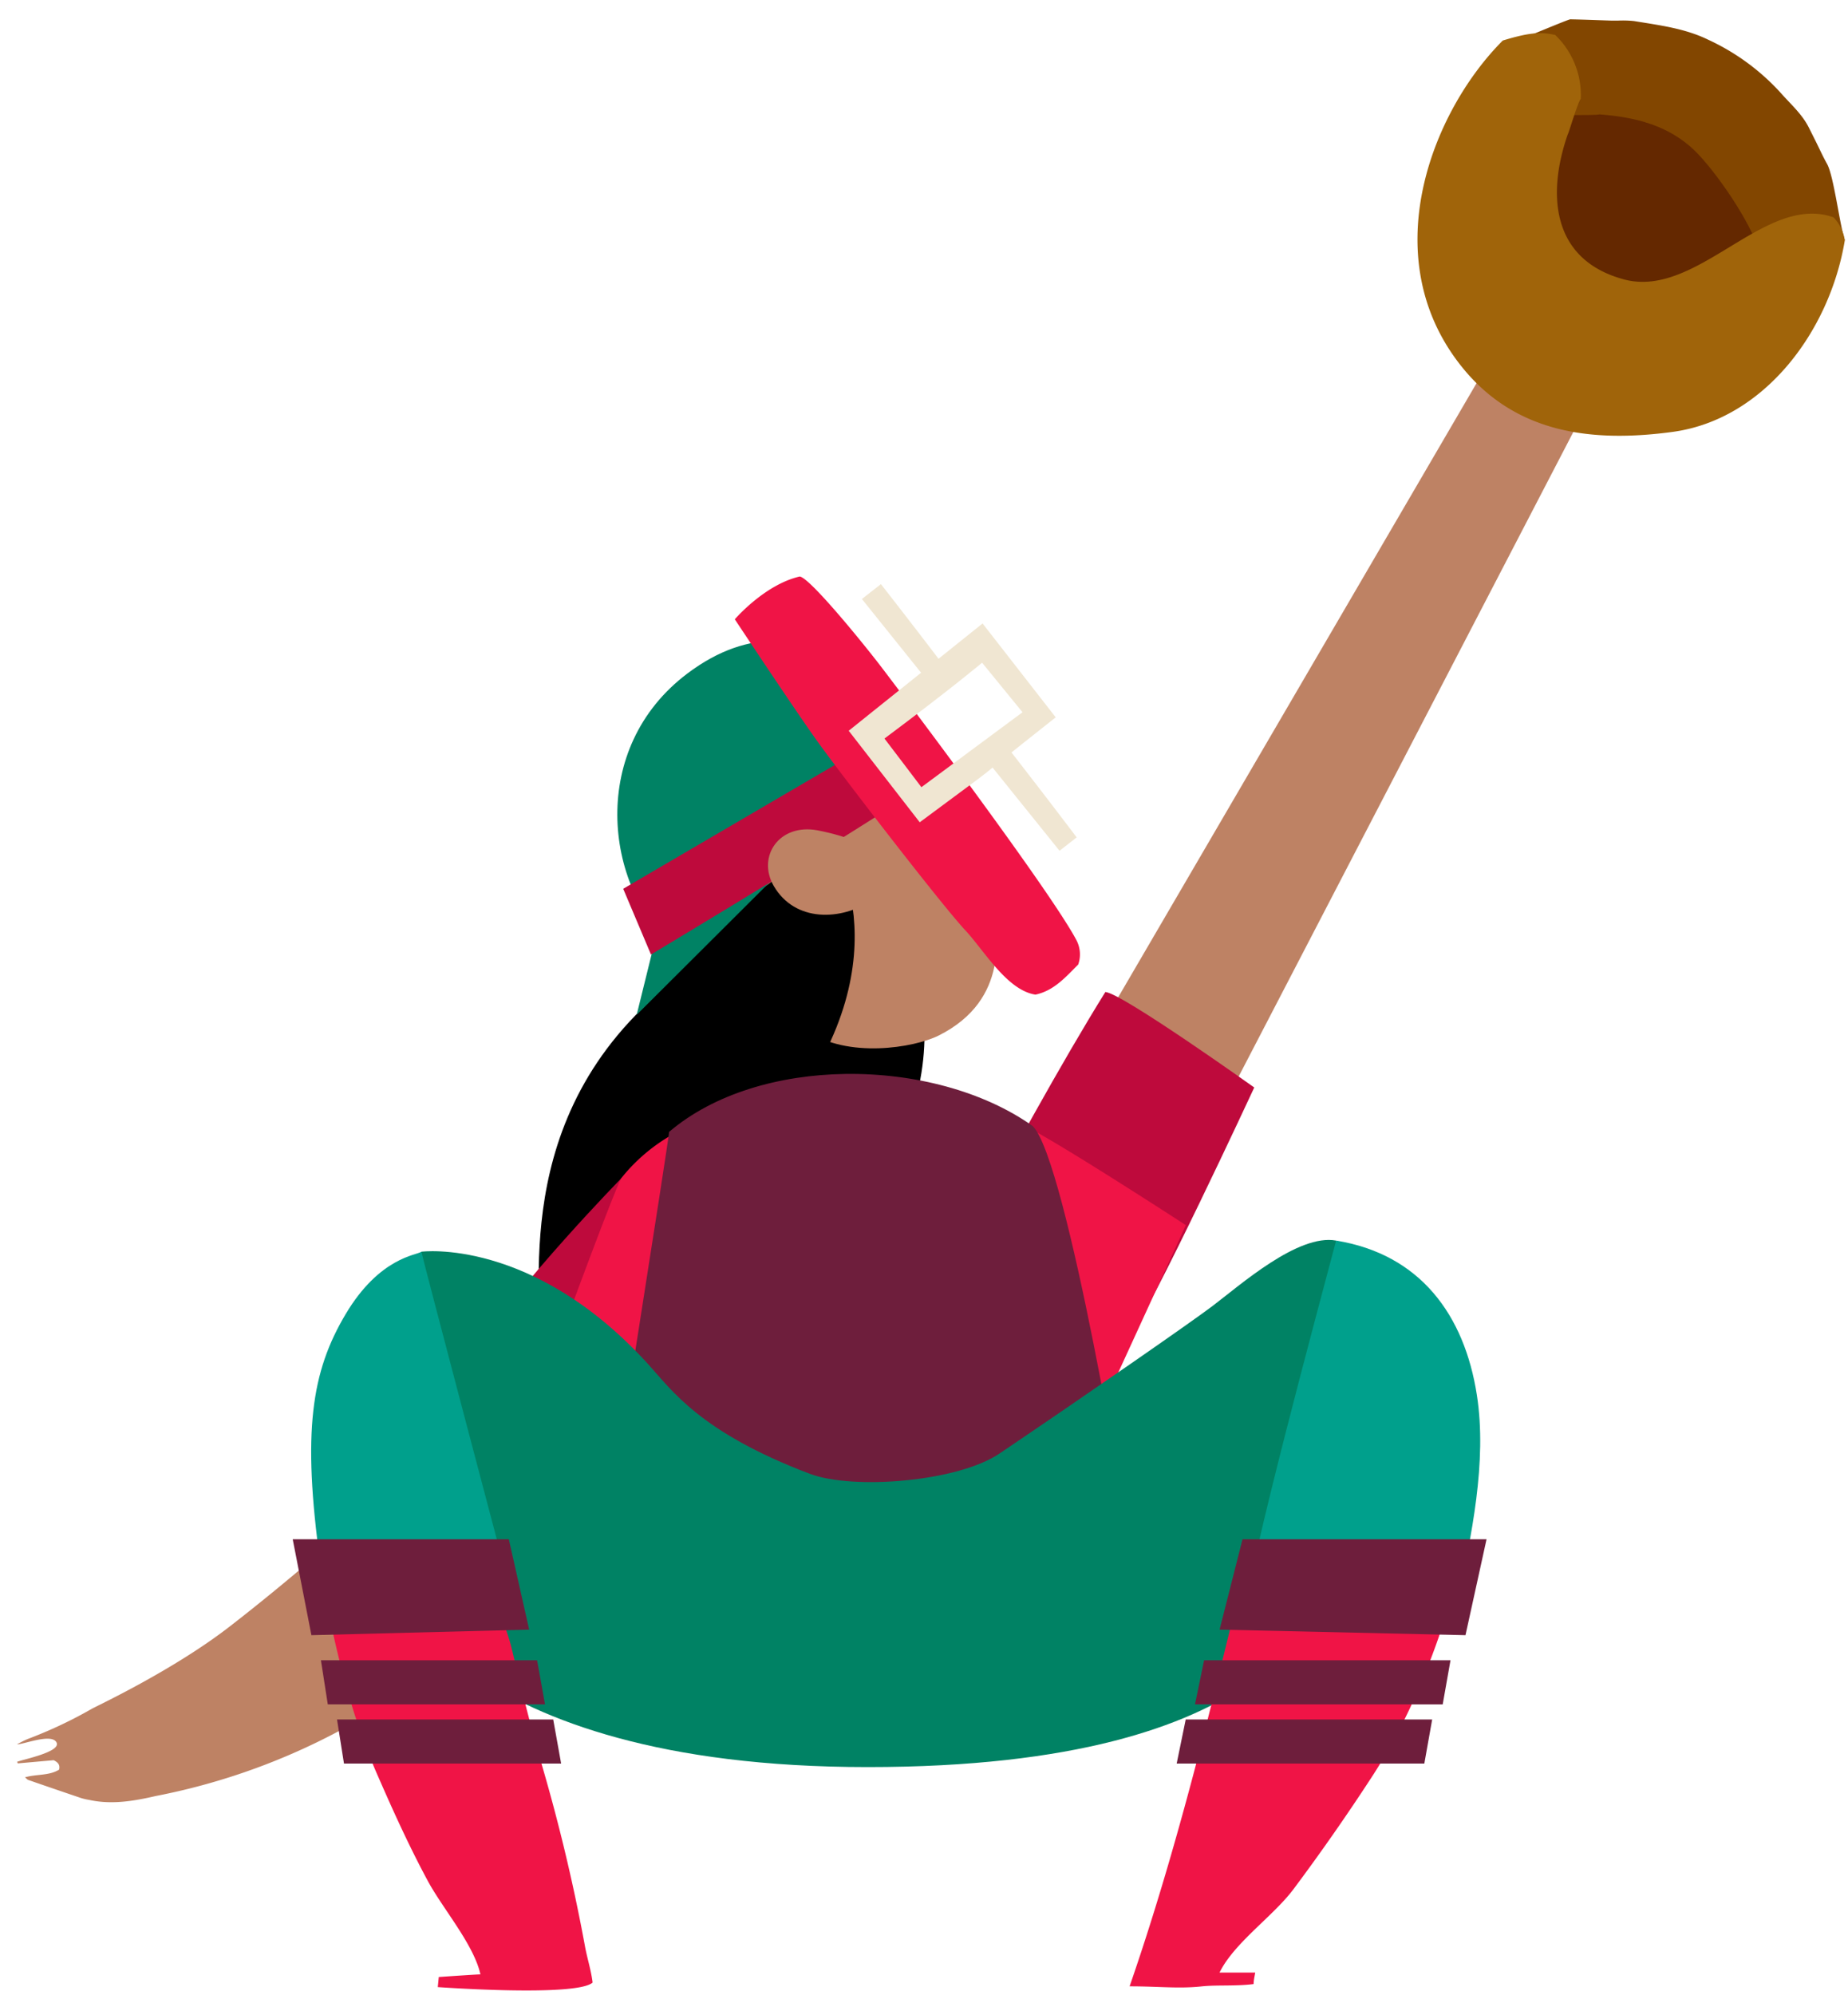 <svg width="126" height="136" viewBox="-1 -1 126 136" xmlns="http://www.w3.org/2000/svg"><path d="M57.803 56.226l-9.309.9c-.17 3.477-1.922 6.916-5.71 10.62-9.711 9.474-6.155 21.61-7.311 23.159.128.582 8.334 5.21 8.788 5.584l6.094.294c3.381-7.579 8.139-16.053 9.176-18.028 6.227-11.89-1.032-18.597-1.728-22.529z"/><path fill="#BE8264" d="M66.818 60.84c-.345-5.836-2.841-7.963-6.581-12.046 0 0-7.543-6.92-13.925-2.013l-.474 8.763s-1.098 7.342 8.225 13.737c2.727 1.866 7.234 1.151 8.934.303 4.92-2.468 3.921-7.034 3.821-8.744z"/><path fill="#A06446" d="M63.655 55.757c-4.067-4.864-2.187-4.556-1.117-5.125 1.245.668 2.263 2.004 3.257 3.638-.071.227-.061.54-.213.616-.625.336-1.297.597-1.927.871z"/><path d="M55.526 56.212s5.412 7.721-2.808 18.55l-9.721-2.004 4.058-10.298 8.471-6.248z"/><path fill="#008264" d="M61.08 48.396c-2.993 2.43-12.936 12.88-16.075 15.258-4.863-4.292-5.862-13.68.857-18.744 8.75-6.594 15.218 3.501 15.218 3.486z"/><path fill="#008264" d="M42.41 68.168l1.25-5.064 5.436-3.06 2.632-1.16-9.318 9.284"/><path fill="#BE0A3C" d="M58.802 49.457L41.491 59.58l1.894 4.481s17.628-10.573 18.22-11.368l-2.803-3.236z"/><path fill="#F01446" d="M72.41 63.114c-1.771-3.401-12.576-17.688-13.362-18.706-1.24-1.62-4.862-6.063-5.525-6.111-2.387.545-4.423 2.914-4.423 2.914s4.129 6.228 5.606 8.284c1.719 2.397 8.523 11.222 10.114 12.918 1.283 1.378 2.841 4.088 4.778 4.381 1.264-.265 2.059-1.198 2.916-2.051a2.084 2.084 0 0 0-.104-1.629z"/><path fill="#F0E6D2" d="M72.41 56.075a565.982 565.982 0 0 0-4.938-6.419l-1.307 1.028 5.076 6.305 1.169-.914zm-8.409-10.843a517.593 517.593 0 0 0-4.938-6.418l-1.298 1.013 5.066 6.31 1.17-.905z"/><path fill="#F0E6D2" d="M65.994 41.495l-9.128 7.313 4.843 6.239c6.795-5.05 1.942-1.364 9.271-7.153l-4.986-6.399zm-.033 2.676l2.756 3.377-6.894 5.107s-1.818-2.402-2.519-3.316c4.498-3.354 6.657-5.168 6.657-5.168z"/><path fill="#BE8264" d="M58.509 60.328c1.013-2.439.558-3.889-3.788-4.736-2.595-.474-4.12 1.79-2.969 3.789 1.444 2.487 4.593 2.402 6.757.947zm24.162 37.173s0-.33-.54-.931c.06.541.21.901.54.931zm27.078-75.749l-28.745 55.34-8.693-5.101 31.865-54.588 5.573 4.349"/><path fill="#BE0A3C" d="M64.867 83.477c2.519-4.817 6.629-12.263 9.499-16.863 1.145.09 10.151 6.509 10.151 6.509s-7.126 15.361-8.651 17.242c-1.529-.839-9.517-5.85-10.999-6.888z"/><path fill="#824600" d="M119.384 19.421c.474.076 4.669-4.116 5.398-4.036-.35-1.07-.748-4.372-1.207-5.21-.27-.474-.512-1.014-.762-1.516l-.474-.947c-.473-.948-1.259-1.62-1.937-2.393a15.396 15.396 0 0 0-4.947-3.618C113.878.933 112.14.72 110.417.436a7.096 7.096 0 0 0-1.061-.033h-.53c-.919-.029-1.837-.067-2.756-.086-.161 0-3.485 1.421-3.731 1.478l4.863 11.786s11.524 5.736 12.182 5.84z"/><path fill="#642800" d="M118.963 16.191c-.549-2.028-3.035-5.59-4.427-6.935-1.776-1.71-4.044-2.279-6.477-2.459-.261.09-3.433 0-3.788.119-.147.227-4.262 5.873-4.262 5.873l12.993 10.924 5.961-7.522z"/><path fill="#A0640A" d="M124.01 13.813c.417.429.687.98.772 1.572-1.027 6.206-5.502 12.198-11.719 13.05-5.535.753-10.681.09-14.294-4.31-6.117-7.451-2.178-17.493 2.694-22.363 1.724-.526 2.59-.616 3.58-.374a5.684 5.684 0 0 1 1.737 4.348c-.208.237-.828 2.369-.885 2.416-1.368 3.908-1.236 8.526 3.826 9.891 4.99 1.345 9.597-5.898 14.289-4.23z"/><path fill="#BE8264" d="M100.928 29.904s.36 0 1.051-.24c-.54-.121-.901-.06-1.051.24zM39.413 98.181l-6.208-4.785c-.714.948-10.497 10.246-18.555 16.475-3.788 2.932-8.855 5.315-9.371 5.59A30.112 30.112 0 0 1 .9 117.526c-.254.108-.5.231-.739.369.473 0 2.367-.772 2.694-.128.327.645-2.315 1.161-2.685 1.317l.043.109 2.448-.218c.27.138.45.289.369.644-.682.422-1.52.294-2.325.522.105.09.161.161.233.184 1.202.417 2.406.829 3.612 1.237.179.052.361.094.545.123 1.529.331 3.035.076 4.512-.266a44.61 44.61 0 0 0 18.759-8.469c11.909-9.213 9.986-14.139 11.047-14.769z"/><path fill="#BE0A3C" d="M41.397 79.276s-7.013 7.157-10.227 12.145l6.538 4.879 3.689-17.024z"/><path fill="#F01446" d="M68.542 75.643c0 .289-20.497-.862-22.941.298a12.048 12.048 0 0 0-4.204 3.316c-.398.474-4.906 12.813-4.906 12.813s-.359 4.329-.033 4.609l20.157 9.474 15.89-7.627 7.348-16.02s-10.53-6.844-11.311-6.863z"/><path fill="#6E1E3C" d="M69.418 75.756c-3.367-2.392-8.111-3.623-12.784-3.557-4.508.066-8.949 1.34-12.013 3.95-.071.91-4.181 26.688-4.261 27.55l35.596.284c-.033-.483-4.185-25.858-6.538-28.227z"/><path fill="#008264" d="M92.571 95.258l-2.472-11.7c-2.599-.474-6.534 3.027-8.442 4.471-1.524 1.152-8.75 6.158-14.522 10.052-2.84 1.918-9.976 2.487-12.916 1.374-7.51-2.842-9.442-5.732-11.028-7.475-7.878-8.664-15.459-7.664-15.459-7.664l-2.268 22.405s4.441 12.723 32.699 12.723c28.257 0 30.483-11.127 31.894-12.519 3.22-3.188-.407-8.233 2.514-11.667z"/><path fill="#00A08C" d="M99.697 94.093c-.848-5.476-3.878-9.607-9.598-10.535-1.245 4.704-5.899 21.903-6.278 25.683l14.55-1.089c.952-4.453 2.031-9.517 1.326-14.059zm-71.965-9.777c-.289.241-2.841.346-5.17 4.263-2.33 3.917-2.964 8-1.724 16.967l12.339-.473s-5.355-20.26-5.445-20.757z"/><path fill="#F01446" d="M84.048 105.632l-.27.644c-2.272 9.431-4.597 18.976-7.76 28.113 2.05 0 3.348.175 4.948 0 1.004-.104 2.344 0 3.508-.156 0-.261.067-.521.109-.782H82.15c.999-2.037 3.655-3.832 5.042-5.684a144.688 144.688 0 0 0 5.322-7.622c2.874-4.4 4.735-9.398 6.089-14.532l-14.555.019zm-48.257 13.144c-.711-2.51-1.321-4.983-1.932-7.531-.18-.768-.876-2.558-1.312-4.183h-11.52c.867 4.386 1.828 8.607 3.651 12.79 1.084 2.486 2.197 4.954 3.485 7.342 1.018 1.894 3.134 4.329 3.594 6.38-.289 0-2.841.18-2.841.18l-.067.687s9.442.682 10.554-.308c-.099-.862-.388-1.705-.535-2.567a123.377 123.377 0 0 0-3.077-12.79z"/><path fill="#6E1E3C" d="M98.92 110.454l-16.766-.379 1.563-6.158h16.638l-1.435 6.537m-78.688 0l14.848-.379-1.387-6.158H18.958l1.274 6.537m15.928 4.714l-.54-3.004H20.881l.468 3.004H36.16m1.099 4.036l-.54-3.005h-14.74l.474 3.005h14.806m43.219-4.036l.62-3.004h16.8l-.531 3.004H80.478m-1.25 4.036l.616-3.005h16.804l-.535 3.005H79.228"/></svg>